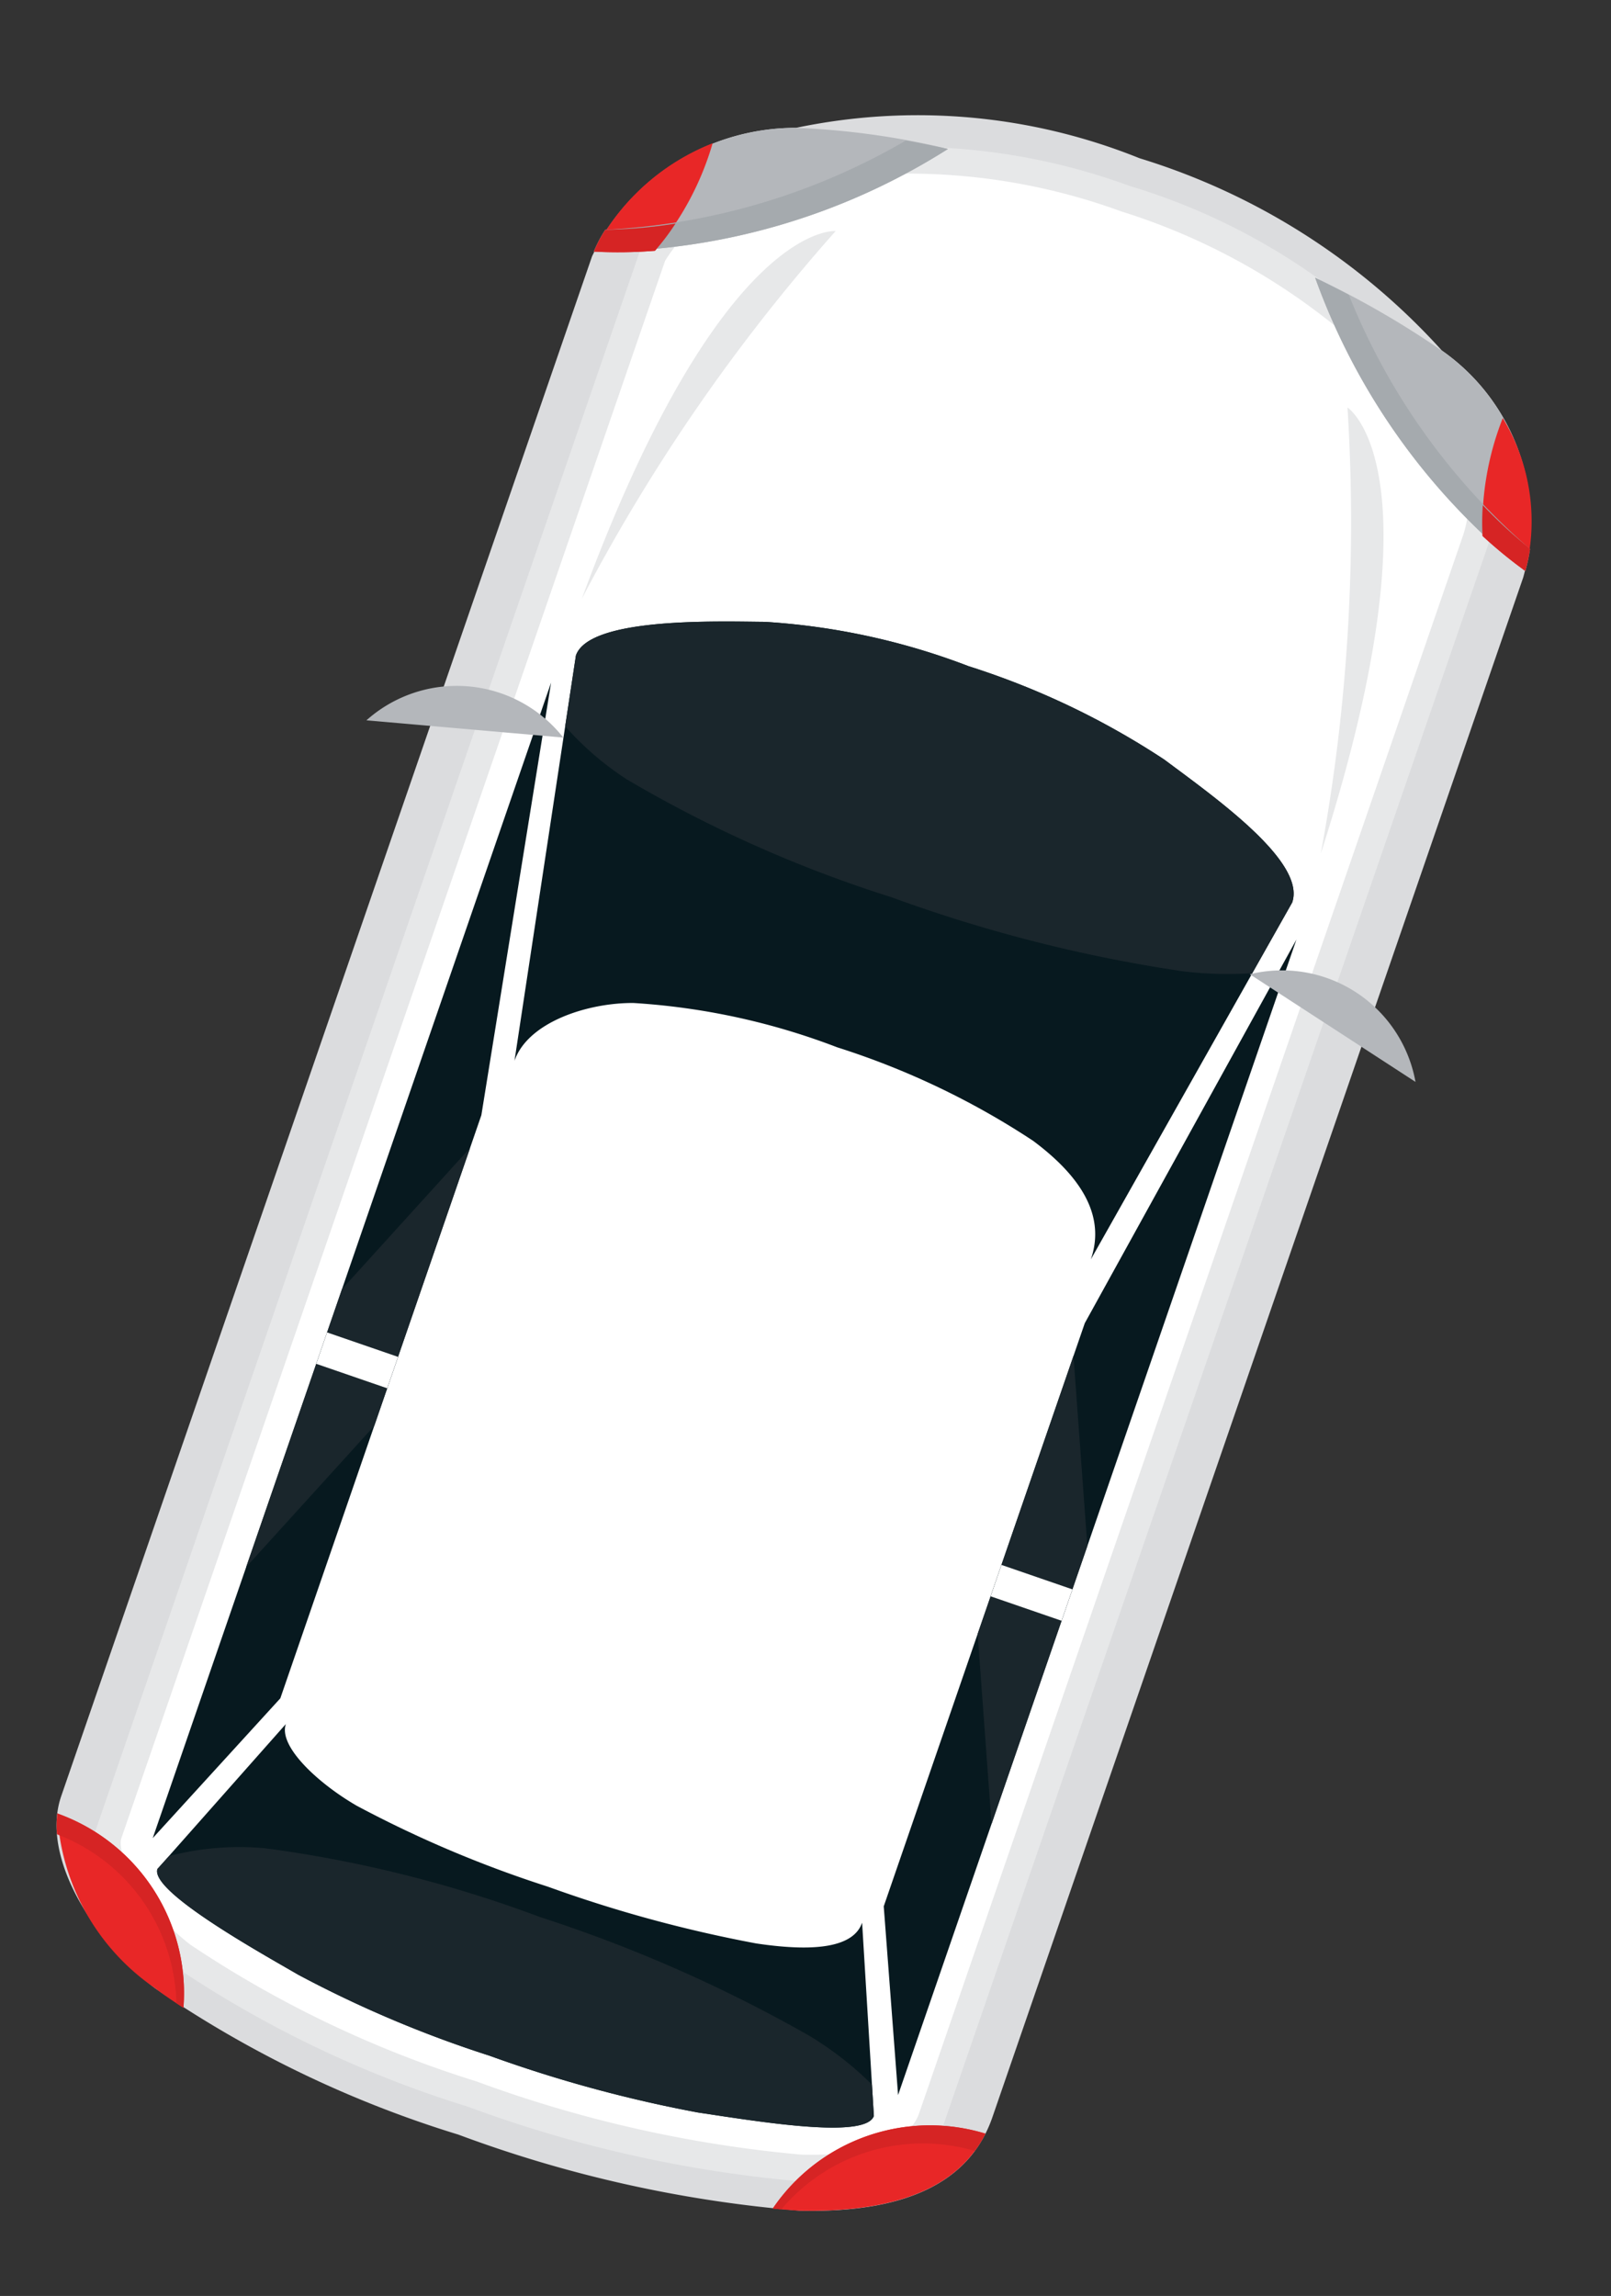 <svg xmlns="http://www.w3.org/2000/svg" width="23.343" height="33.268" viewBox="0 0 23.343 33.268">
  <rect x="0" y="0" width="23.343" height="33.268" fill="#333333" stroke="none"/>
  <g id="Group_9626" data-name="Group 9626" transform="matrix(0.998, 0.07, -0.07, 0.998, 1.191, -0.839)">
    <g id="Group_9545" data-name="Group 9545" transform="matrix(-0.259, 0.966, -0.966, -0.259, 23.356, 4.159)">
      <g id="Group_9533" data-name="Group 9533" transform="translate(0 0.906)">
        <path id="Path_378" data-name="Path 378" d="M29.7,2.186C29.236.737,28.515,0,27.513,0H3.928A3.019,3.019,0,0,0,1.205,2.186,9.744,9.744,0,0,0,0,7.23a8.586,8.586,0,0,0,1.205,4.848,3.267,3.267,0,0,0,2.723,2.186H27.513c.958,0,1.843-1.17,2.186-2.186a16.042,16.042,0,0,0,.574-4.848A18.441,18.441,0,0,0,29.7,2.186Z" transform="translate(0 0)" fill="#dbdcde"/>
        <path id="Path_379" data-name="Path 379" d="M3.218,13a2.728,2.728,0,0,1-2.042-1.7A9.24,9.24,0,0,1,0,6.6,9.273,9.273,0,0,1,1.182,1.685,2.083,2.083,0,0,1,3.218,0H27.381c.235,0,.951,0,1.491,1.69A18.467,18.467,0,0,1,29.42,6.6a16.06,16.06,0,0,1-.542,4.689c-.3.9-1.016,1.709-1.5,1.709Z" transform="translate(0.426 0.634)" fill="#e7e8e9"/>
        <path id="Path_380" data-name="Path 380" d="M2.83,12.221A2.37,2.37,0,0,1,1.161,10.8,8.995,8.995,0,0,1,0,6.21a9.362,9.362,0,0,1,1.164-4.8A1.712,1.712,0,0,1,2.83,0H26.993c.443,0,.821.478,1.122,1.42a18.329,18.329,0,0,1,.53,4.79,15.959,15.959,0,0,1-.522,4.565c-.287.849-.9,1.445-1.13,1.445Z" transform="translate(0.814 1.022)" fill="#fff"/>
      </g>
      <g id="Group_9534" data-name="Group 9534" transform="translate(2.431 2.374)">
        <path id="Path_381" data-name="Path 381" d="M0,1.74S.392.124,6.233,0A26.522,26.522,0,0,0,0,1.74Z" transform="translate(0 0)" fill="#e7e8e9"/>
        <path id="Path_382" data-name="Path 382" d="M0,0S.392,1.616,6.233,1.74A26.521,26.521,0,0,1,0,0Z" transform="translate(0 9.58)" fill="#e7e8e9"/>
      </g>
      <g id="Group_9539" data-name="Group 9539" transform="translate(7.761 2.302)">
        <g id="Group_9535" data-name="Group 9535" transform="translate(2.195 0)">
          <path id="Path_383" data-name="Path 383" d="M0,0H17.7L15.184,1.087H6.251Z" transform="translate(0)" fill="#07191f"/>
          <path id="Path_384" data-name="Path 384" d="M6.794,0H2.537L0,1.087H4.258Z" transform="translate(6.753 0)" fill="#1a262c"/>
          <rect id="Rectangle_34" data-name="Rectangle 34" width="0.481" height="1.087" transform="translate(9.954 0)" fill="#fff"/>
        </g>
        <g id="Group_9536" data-name="Group 9536" transform="translate(2.195 10.33)">
          <path id="Path_385" data-name="Path 385" d="M0,1.087H17.7L15.184,0H6.251Z" transform="translate(0 0)" fill="#07191f"/>
          <path id="Path_386" data-name="Path 386" d="M6.794,1.087H2.537L0,0H4.258Z" transform="translate(6.753 0)" fill="#1a262c"/>
          <rect id="Rectangle_35" data-name="Rectangle 35" width="0.481" height="1.087" transform="translate(9.954 0)" fill="#fff"/>
        </g>
        <g id="Group_9537" data-name="Group 9537" transform="translate(0 0.233)">
          <path id="Path_387" data-name="Path 387" d="M6.193,8.545a9.932,9.932,0,0,1-.355-3,11.417,11.417,0,0,1,.355-3.121c.286-.9.732-1.352,1.352-1.352L1.708,0C1.087,0,.641,1.529.355,2.426A11.408,11.408,0,0,0,0,5.546a9.924,9.924,0,0,0,.355,3c.212.629.76,2.426,1.352,2.426L7.546,9.9C6.953,9.9,6.406,9.174,6.193,8.545Z" transform="translate(0 0)" fill="#07191f"/>
          <path id="Path_388" data-name="Path 388" d="M.355,2.426A11.408,11.408,0,0,0,0,5.546a9.922,9.922,0,0,0,.355,3c.212.629.76,2.426,1.352,2.426l1.02-.187a4.342,4.342,0,0,0,.437-1.1A18.529,18.529,0,0,0,3.527,5.51a21.349,21.349,0,0,0-.363-4.348,5.417,5.417,0,0,0-.3-.949L1.708,0C1.087,0,.641,1.529.355,2.426Z" transform="translate(0 0)" fill="#1a262c"/>
        </g>
        <g id="Group_9538" data-name="Group 9538" transform="translate(17.705 0.233)">
          <path id="Path_389" data-name="Path 389" d="M.784,8.545a16.72,16.72,0,0,0,.206-3A19.277,19.277,0,0,0,.784,2.426C.618,1.529.359,1.073,0,1.073L2.59,0c.359,0,.618,1.529.784,2.426a19.279,19.279,0,0,1,.206,3.121,16.723,16.723,0,0,1-.206,3c-.123.629-.441,2.426-.784,2.426L0,9.9C.343,9.9.661,9.174.784,8.545Z" transform="translate(0 0)" fill="#07191f"/>
          <path id="Path_390" data-name="Path 390" d="M1.147,0,.727.174A4.825,4.825,0,0,0,.355,1.259,20.864,20.864,0,0,0,0,5.509,18.112,18.112,0,0,0,.355,9.594a4.048,4.048,0,0,0,.56,1.281l.231.1c.343,0,.66-1.8.784-2.426a16.72,16.72,0,0,0,.206-3A19.277,19.277,0,0,0,1.93,2.426C1.764,1.529,1.506,0,1.147,0Z" transform="translate(1.443 0)" fill="#1a262c"/>
        </g>
      </g>
      <g id="Group_9540" data-name="Group 9540" transform="translate(27.769 12.498)">
        <path id="Path_391" data-name="Path 391" d="M0,2.644A3.264,3.264,0,0,0,1.929.486S1.987.323,2.065,0A2.76,2.76,0,0,0,0,2.644Z" transform="translate(0 0)" fill="#e82727"/>
        <path id="Path_392" data-name="Path 392" d="M2.036.118C2.045.081,2.055.042,2.065,0A2.76,2.76,0,0,0,0,2.644,1.456,1.456,0,0,0,.287,2.55,2.685,2.685,0,0,1,2.036.118Z" transform="translate(0 0)" fill="#d62424"/>
      </g>
      <g id="Group_9541" data-name="Group 9541" transform="translate(27.772 0.924)">
        <path id="Path_393" data-name="Path 393" d="M0,0A2.752,2.752,0,0,0,2.029,2.558c-.061-.256-.1-.389-.1-.389C1.5.848.869.119,0,0Z" transform="translate(0 0)" fill="#e82727"/>
        <path id="Path_394" data-name="Path 394" d="M.287.064A1.731,1.731,0,0,0,0,0,2.752,2.752,0,0,0,2.029,2.558c-.01-.044-.02-.084-.029-.121A2.676,2.676,0,0,1,.287.064Z" transform="translate(0 0)" fill="#d62424"/>
      </g>
      <g id="Group_9542" data-name="Group 9542" transform="translate(10.324 0)">
        <path id="Path_395" data-name="Path 395" d="M.327,0l.693,2.776A1.964,1.964,0,0,1,.327,0Z" transform="translate(0 13.293)" fill="#b4b7bb"/>
        <path id="Path_396" data-name="Path 396" d="M.327,2.776,1.019,0A1.964,1.964,0,0,0,.327,2.776Z" transform="translate(0 0)" fill="#b4b7bb"/>
      </g>
      <g id="Group_9543" data-name="Group 9543" transform="translate(0.807 0.908)">
        <path id="Path_397" data-name="Path 397" d="M.4,2.184A13.074,13.074,0,0,0,0,4.261,9.571,9.571,0,0,0,3.024,0,3.039,3.039,0,0,0,.4,2.184Z" transform="translate(0 0)" fill="#b4b7bb"/>
        <path id="Path_398" data-name="Path 398" d="M0,1.03A4.216,4.216,0,0,0,1.709.75,6.781,6.781,0,0,0,1.987,0,2.881,2.881,0,0,0,0,1.03Z" transform="translate(1.036 0)" fill="#e82727"/>
        <path id="Path_399" data-name="Path 399" d="M2.7.039A9.559,9.559,0,0,1,.075,3.72C.05,3.887.024,4.068,0,4.261A9.571,9.571,0,0,0,3.024,0,2.3,2.3,0,0,0,2.7.039Z" transform="translate(0 0)" fill="#a5aaae"/>
        <path id="Path_400" data-name="Path 400" d="M.374.039A7.208,7.208,0,0,1,0,.892,3.445,3.445,0,0,0,.423.75,6.8,6.8,0,0,0,.7,0,2.3,2.3,0,0,0,.374.039Z" transform="translate(2.323 0)" fill="#d62424"/>
      </g>
      <g id="Group_9544" data-name="Group 9544" transform="translate(0.777 10.804)">
        <path id="Path_401" data-name="Path 401" d="M0,0A11.2,11.2,0,0,0,.428,2.18,3.293,3.293,0,0,0,3.077,4.364,9.536,9.536,0,0,0,0,0Z" fill="#b4b7bb"/>
        <path id="Path_402" data-name="Path 402" d="M2.044,1.115a6.762,6.762,0,0,0-.3-.833A4.237,4.237,0,0,0,0,0,3.269,3.269,0,0,0,2.044,1.115Z" transform="translate(1.033 3.249)" fill="#e82727"/>
        <path id="Path_403" data-name="Path 403" d="M2.724,4.311a1.911,1.911,0,0,0,.353.054A9.536,9.536,0,0,0,0,0C.026.222.054.428.083.616A9.582,9.582,0,0,1,2.724,4.311Z" fill="#a5aaae"/>
        <path id="Path_404" data-name="Path 404" d="M.417.933A1.91,1.91,0,0,0,.77.986a6.768,6.768,0,0,0-.3-.833A3.446,3.446,0,0,0,0,0,7.283,7.283,0,0,1,.417.933Z" transform="translate(2.307 3.378)" fill="#d62424"/>
      </g>
    </g>
  </g>
</svg>
